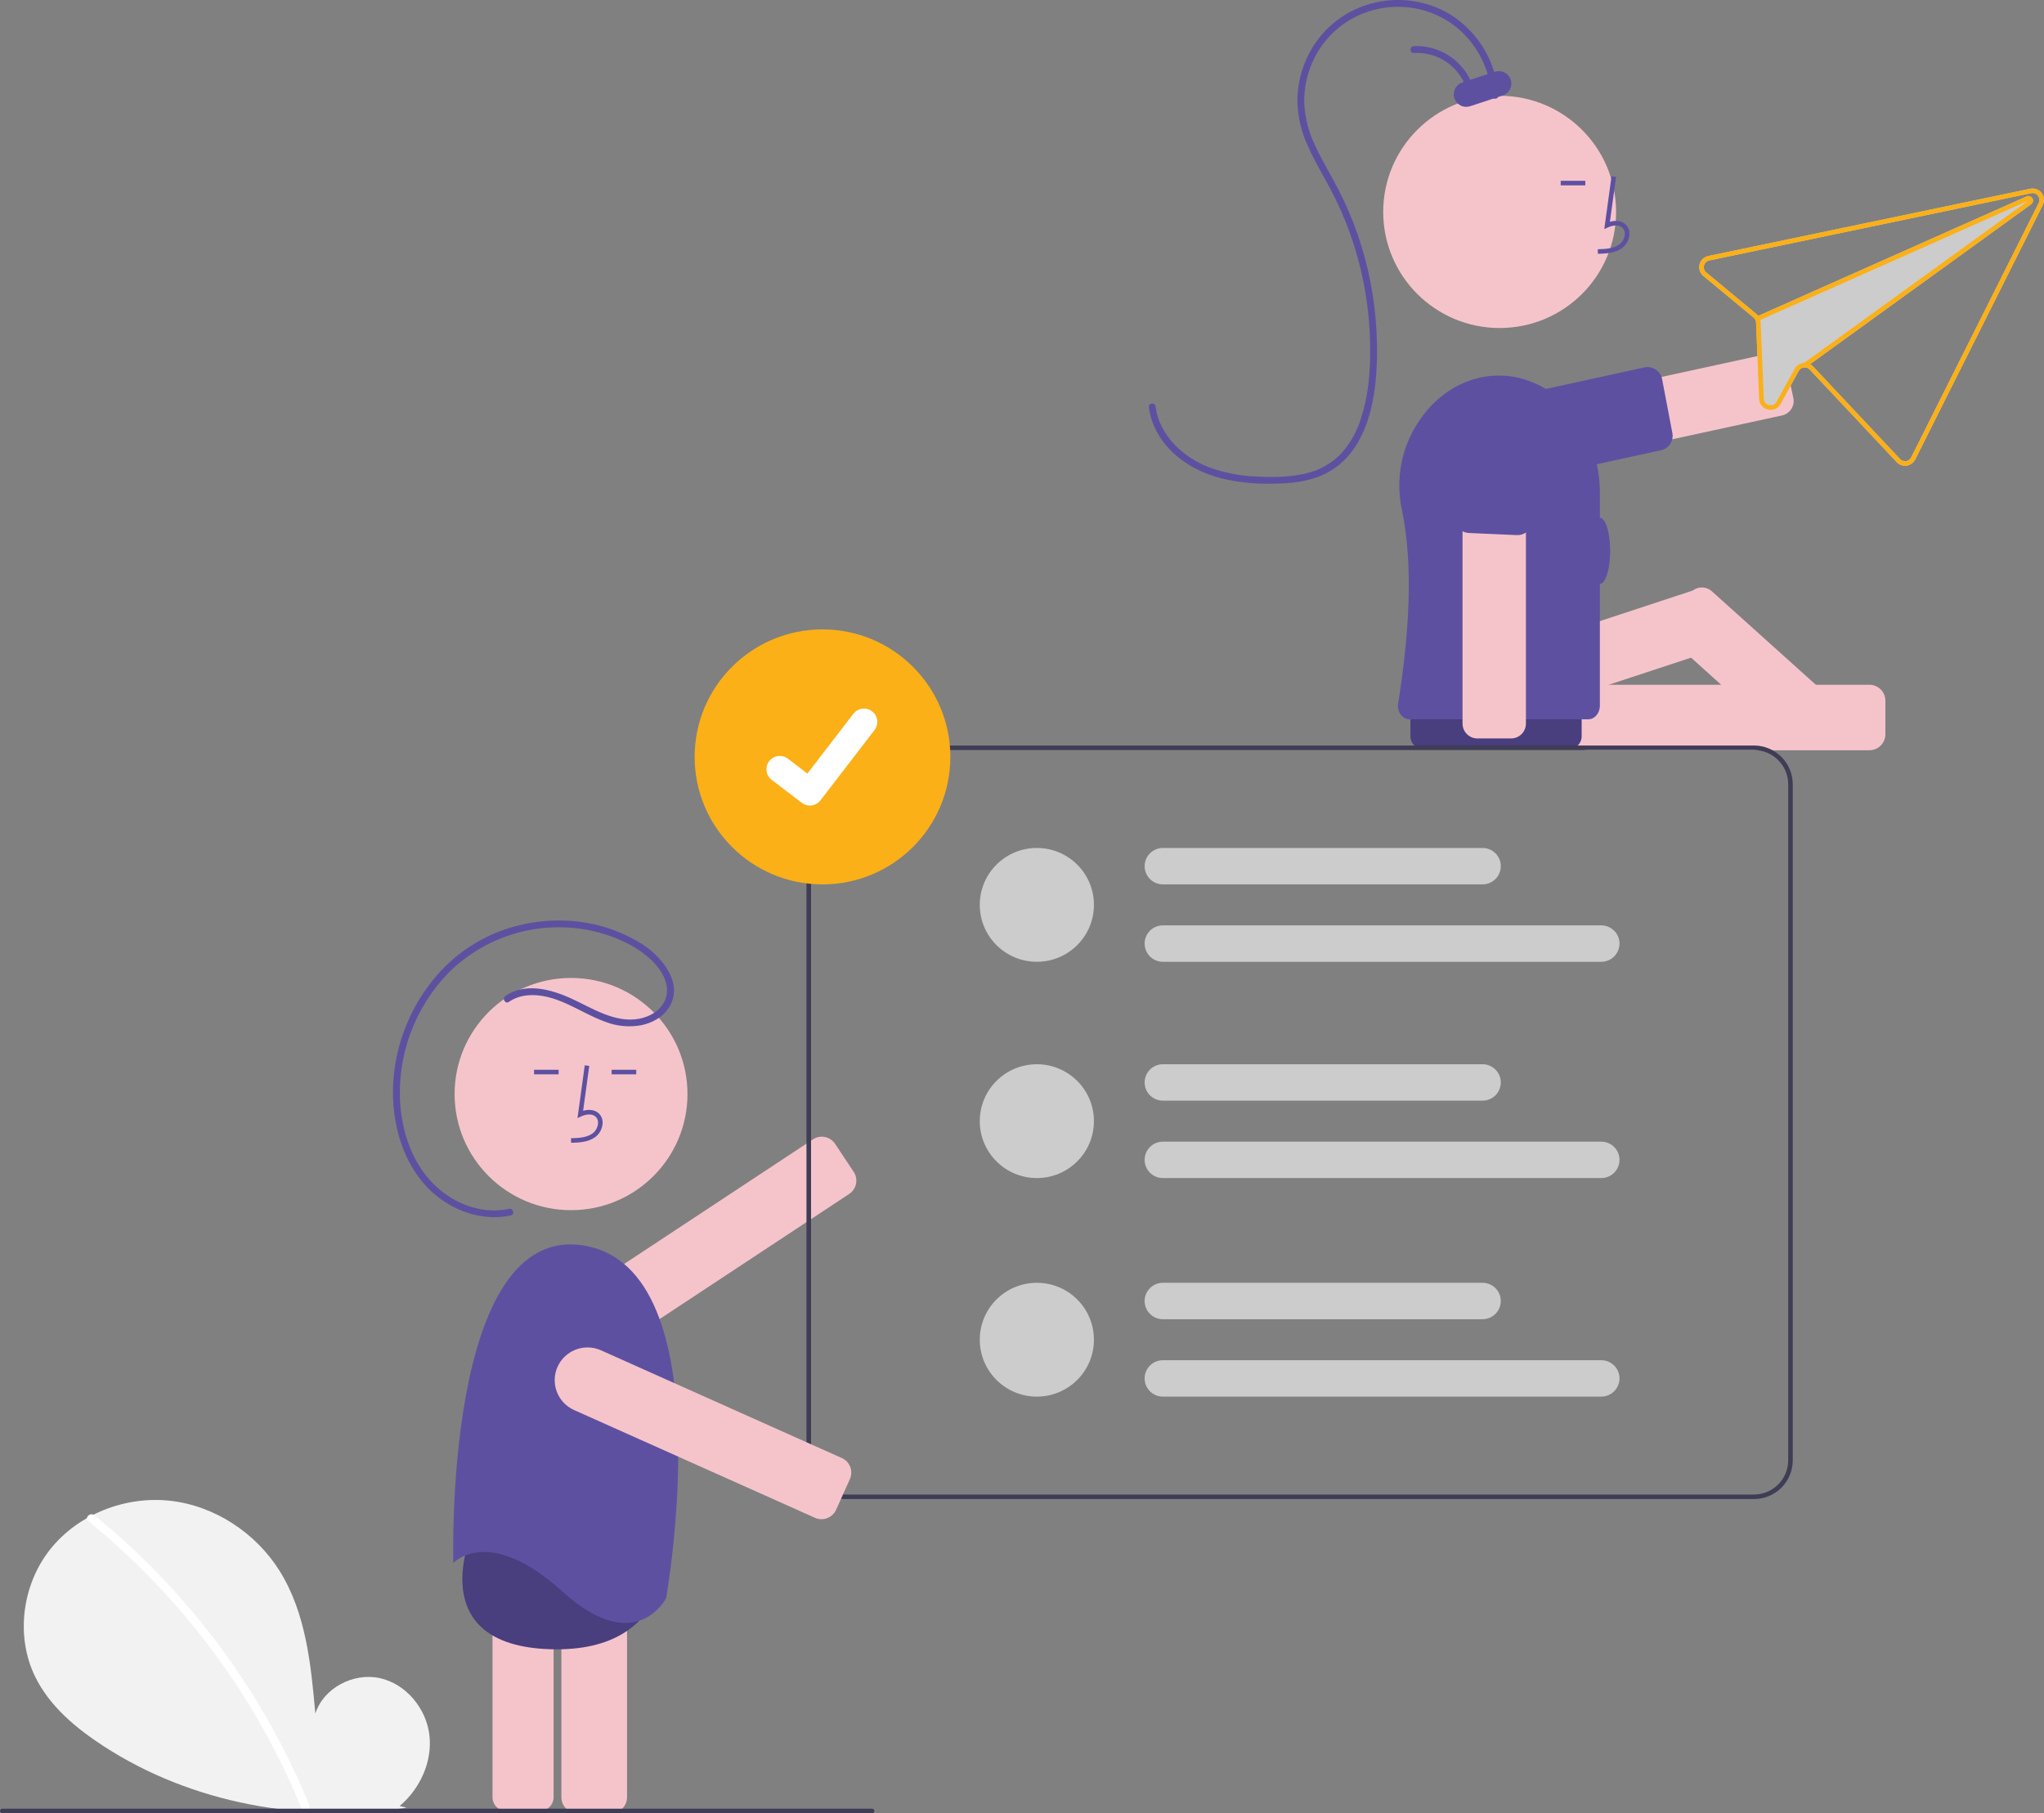 <svg width="142" height="126" viewBox="0 0 142 126" fill="none" xmlns="http://www.w3.org/2000/svg">
<rect x="0" y="0" width="142" height="126" fill="#808080" stroke="none"/>
<g clip-path="url(#clip0_234_287)">
<path d="M27.763 125.497C29.19 124.295 30.056 122.396 29.829 120.547C29.602 118.698 28.194 116.999 26.369 116.606C24.544 116.214 22.463 117.301 21.908 119.079C21.603 115.65 21.252 112.078 19.424 109.158C17.769 106.514 14.903 104.622 11.796 104.283C8.689 103.945 5.419 105.223 3.481 107.669C1.544 110.114 1.069 113.67 2.426 116.478C3.426 118.546 5.268 120.085 7.197 121.338C13.353 125.333 20.99 126.683 28.256 125.616L27.763 125.497Z" fill="#F2F2F2"/>
<path d="M6.553 105.294C9.116 107.376 11.468 109.705 13.574 112.247C15.68 114.787 17.534 117.524 19.11 120.42C19.991 122.045 20.783 123.717 21.481 125.428C21.624 125.776 21.057 125.927 20.916 125.583C19.679 122.567 18.149 119.679 16.347 116.96C14.554 114.252 12.502 111.723 10.219 109.41C8.928 108.102 7.566 106.866 6.139 105.707C5.846 105.47 6.263 105.058 6.553 105.294H6.553Z" fill="white"/>
<path d="M129.871 52.133H110.36C110.066 52.133 109.784 52.016 109.576 51.808C109.367 51.601 109.25 51.319 109.25 51.026V48.691C109.25 48.397 109.367 48.116 109.576 47.908C109.784 47.7 110.066 47.584 110.36 47.583H129.871C130.166 47.584 130.448 47.7 130.656 47.908C130.864 48.116 130.981 48.397 130.982 48.691V51.026C130.981 51.319 130.864 51.601 130.656 51.808C130.448 52.016 130.166 52.133 129.871 52.133Z" fill="#F5C4CB"/>
<path d="M127.238 48.563L118.923 41.085C118.744 40.923 118.514 40.83 118.273 40.821C118.032 40.812 117.795 40.887 117.604 41.034L99.407 47.027C99.147 47.113 98.932 47.298 98.809 47.541C98.687 47.785 98.665 48.067 98.751 48.326L99.485 50.543C99.527 50.671 99.594 50.79 99.683 50.893C99.771 50.995 99.879 51.079 100 51.14C100.121 51.2 100.253 51.237 100.388 51.247C100.523 51.257 100.659 51.24 100.787 51.197L117.48 45.7L124.29 51.824C124.478 51.995 124.724 52.089 124.979 52.089C124.997 52.089 125.015 52.088 125.033 52.087C125.169 52.081 125.301 52.047 125.424 51.989C125.546 51.931 125.655 51.85 125.746 51.749L127.313 50.015C127.496 49.812 127.591 49.545 127.577 49.273C127.563 49.001 127.441 48.745 127.238 48.563Z" fill="#F5C4CB"/>
<path d="M35.166 104.481C34.914 104.481 34.672 104.582 34.494 104.76C34.316 104.937 34.215 105.179 34.215 105.43V124.891C34.215 125.143 34.316 125.384 34.494 125.562C34.672 125.74 34.914 125.84 35.166 125.84H37.508C37.76 125.84 38.002 125.74 38.18 125.562C38.358 125.384 38.459 125.143 38.459 124.891V105.43C38.459 105.179 38.358 104.937 38.18 104.76C38.002 104.582 37.76 104.481 37.508 104.481H35.166Z" fill="#F5C4CB"/>
<path d="M42.451 125.999H40.11C39.816 125.998 39.534 125.882 39.326 125.674C39.117 125.466 39 125.185 39 124.891V105.43C39 105.137 39.117 104.855 39.326 104.648C39.534 104.44 39.816 104.323 40.11 104.323H42.451C42.746 104.323 43.028 104.44 43.236 104.648C43.444 104.855 43.561 105.137 43.562 105.43V124.891C43.561 125.185 43.444 125.466 43.236 125.674C43.028 125.882 42.746 125.998 42.451 125.999Z" fill="#F5C4CB"/>
<path d="M46.286 106.939C46.286 106.939 47.17 114.872 38.241 114.602C29.312 114.333 32.786 106.538 32.786 106.538C32.786 106.538 34.652 105.076 39.369 106.49C44.086 107.905 46.286 106.939 46.286 106.939Z" fill="#493E7E"/>
<path d="M42.444 93.439C41.954 93.44 41.476 93.283 41.082 92.992C40.688 92.701 40.399 92.29 40.257 91.822C40.116 91.354 40.129 90.852 40.296 90.392C40.462 89.932 40.773 89.538 41.182 89.268L56.477 79.172C56.598 79.091 56.734 79.036 56.877 79.008C57.021 78.98 57.168 78.981 57.311 79.01C57.454 79.039 57.589 79.096 57.71 79.177C57.831 79.258 57.935 79.363 58.015 79.484L59.307 81.431C59.469 81.676 59.528 81.975 59.469 82.263C59.41 82.551 59.239 82.803 58.994 82.966L43.7 93.062C43.328 93.308 42.891 93.44 42.444 93.439Z" fill="#F5C4CB"/>
<path d="M39.671 84.093C44.139 84.093 47.76 80.48 47.76 76.024C47.76 71.568 44.139 67.956 39.671 67.956C35.204 67.956 31.582 71.568 31.582 76.024C31.582 80.48 35.204 84.093 39.671 84.093Z" fill="#F5C4CB"/>
<path d="M39.677 79.411C40.201 79.397 40.854 79.378 41.356 79.012C41.506 78.898 41.629 78.754 41.717 78.588C41.804 78.422 41.855 78.239 41.864 78.051C41.873 77.918 41.851 77.785 41.8 77.662C41.749 77.538 41.67 77.428 41.569 77.341C41.306 77.119 40.923 77.067 40.51 77.188L40.938 74.068L40.624 74.025L40.12 77.694L40.383 77.573C40.687 77.434 41.105 77.363 41.364 77.582C41.428 77.639 41.478 77.71 41.509 77.79C41.541 77.869 41.554 77.955 41.547 78.04C41.539 78.18 41.502 78.316 41.436 78.439C41.371 78.563 41.28 78.671 41.169 78.757C40.778 79.042 40.258 79.078 39.668 79.095L39.677 79.411Z" fill="#5E50A1"/>
<path d="M44.201 74.337H42.492V74.654H44.201V74.337Z" fill="#5E50A1"/>
<path d="M38.81 74.337H37.102V74.654H38.81V74.337Z" fill="#5E50A1"/>
<path d="M31.495 108.611C31.495 108.611 30.797 84.926 40.575 86.551C50.352 88.177 46.278 111.049 46.278 111.049C46.278 111.049 44.183 115.228 39.061 110.584C33.94 105.94 31.495 108.611 31.495 108.611Z" fill="#5E50A1"/>
<path d="M35.111 69.21C36.685 68.144 38.671 68.868 40.201 69.629C41.686 70.368 43.36 71.308 45.04 70.596C45.697 70.318 46.23 69.775 46.323 69.047C46.433 68.181 45.908 67.37 45.324 66.781C44.689 66.175 43.949 65.689 43.141 65.346C42.348 64.99 41.513 64.736 40.655 64.592C38.958 64.299 37.214 64.415 35.57 64.931C33.926 65.446 32.43 66.346 31.205 67.555C30.021 68.76 29.105 70.202 28.52 71.785C27.934 73.369 27.691 75.058 27.807 76.742C27.941 78.537 28.515 80.367 29.669 81.776C30.75 83.098 32.37 84.027 34.099 84.105C34.523 84.125 34.947 84.09 35.362 84.003C35.66 83.939 35.788 84.397 35.488 84.46C33.688 84.843 31.822 84.274 30.394 83.154C28.891 81.974 27.968 80.189 27.564 78.349C26.79 74.828 27.76 71.039 29.982 68.221C31.079 66.817 32.5 65.698 34.124 64.96C35.801 64.213 37.634 63.878 39.468 63.982C41.297 64.074 43.071 64.635 44.619 65.61C46.004 66.503 47.565 68.395 46.435 70.069C46.013 70.695 45.312 71.077 44.584 71.233C43.749 71.395 42.885 71.32 42.09 71.017C40.281 70.379 38.608 68.956 36.583 69.171C36.141 69.217 35.718 69.371 35.351 69.62C35.097 69.792 34.859 69.381 35.111 69.21H35.111Z" fill="#5E50A1"/>
<path d="M104.219 32.463C103.852 32.228 103.564 31.89 103.39 31.492C103.216 31.094 103.165 30.653 103.242 30.226C103.319 29.798 103.522 29.403 103.824 29.091C104.126 28.778 104.515 28.562 104.94 28.47L122.861 24.578C123.128 24.521 123.407 24.571 123.637 24.718C123.867 24.866 124.029 25.098 124.088 25.364L124.01 25.381L124.088 25.364L124.586 27.646C124.614 27.778 124.617 27.914 124.593 28.047C124.569 28.18 124.519 28.307 124.446 28.421C124.372 28.534 124.278 28.632 124.166 28.709C124.055 28.786 123.93 28.841 123.798 28.87L105.877 32.761C105.799 32.778 105.721 32.79 105.642 32.799C105.143 32.853 104.64 32.734 104.219 32.463Z" fill="#F5C4CB"/>
<path d="M102.755 31.173C102.745 31.131 102.735 31.088 102.727 31.044C102.58 30.27 102.849 29.455 103.485 28.749C104.176 28.016 105.077 27.515 106.066 27.315L114.236 25.532C114.371 25.503 114.51 25.5 114.645 25.526C114.781 25.551 114.91 25.603 115.025 25.679C115.14 25.754 115.238 25.852 115.315 25.967C115.391 26.081 115.444 26.21 115.469 26.345L116.182 30.09C116.234 30.353 116.179 30.626 116.031 30.85C115.883 31.073 115.653 31.23 115.39 31.286L107.168 33.08C106.797 33.162 106.419 33.203 106.039 33.204C104.419 33.204 103.071 32.417 102.755 31.173Z" fill="#5E50A1"/>
<path d="M104.183 22.793C108.65 22.793 112.272 19.18 112.272 14.725C112.272 10.268 108.65 6.656 104.183 6.656C99.715 6.656 96.094 10.268 96.094 14.725C96.094 19.18 99.715 22.793 104.183 22.793Z" fill="#F5C4CB"/>
<path d="M111.009 17.637C111.533 17.622 112.186 17.604 112.688 17.238C112.838 17.124 112.961 16.98 113.049 16.814C113.137 16.648 113.187 16.465 113.196 16.277C113.205 16.144 113.183 16.011 113.132 15.887C113.081 15.764 113.002 15.654 112.901 15.566C112.638 15.345 112.255 15.293 111.842 15.414L112.27 12.294L111.956 12.251L111.452 15.919L111.715 15.799C112.019 15.66 112.437 15.589 112.696 15.808C112.76 15.865 112.81 15.936 112.841 16.016C112.873 16.095 112.886 16.181 112.879 16.266C112.871 16.405 112.834 16.542 112.768 16.665C112.703 16.789 112.612 16.897 112.501 16.982C112.11 17.267 111.59 17.304 111 17.321L111.009 17.637Z" fill="#5E50A1"/>
<path d="M110.134 12.563H108.426V12.88H110.134V12.563Z" fill="#5E50A1"/>
<path d="M103.612 6.633C103.552 5.679 103.288 4.749 102.837 3.906C102.386 3.063 101.758 2.327 100.997 1.747C100.21 1.166 99.303 0.769 98.341 0.586C97.38 0.403 96.389 0.439 95.443 0.69C94.504 0.934 93.632 1.387 92.893 2.015C92.154 2.644 91.569 3.432 91.18 4.319C90.788 5.2 90.593 6.155 90.607 7.118C90.65 8.165 90.911 9.193 91.373 10.134C91.85 11.171 92.452 12.143 92.974 13.157C93.489 14.156 93.933 15.19 94.303 16.25C95.056 18.412 95.5 20.669 95.623 22.954C95.817 26.556 95.471 31.816 91.394 33.198C90.358 33.55 89.239 33.615 88.152 33.612C87.007 33.626 85.865 33.493 84.755 33.215C82.83 32.703 81.003 31.499 80.183 29.629C79.993 29.197 79.867 28.74 79.806 28.273C79.789 28.145 79.928 28.037 80.044 28.036C80.107 28.037 80.166 28.063 80.211 28.107C80.255 28.151 80.281 28.21 80.282 28.273C80.547 30.266 82.213 31.794 84.02 32.481C85.076 32.863 86.186 33.077 87.309 33.116C88.427 33.172 89.587 33.164 90.681 32.907C91.656 32.697 92.542 32.194 93.221 31.467C93.827 30.771 94.279 29.956 94.547 29.075C95.191 27.115 95.258 24.961 95.145 22.919C95.017 20.641 94.563 18.393 93.797 16.244C93.41 15.159 92.944 14.103 92.401 13.087C91.871 12.092 91.282 11.126 90.835 10.089C90.4 9.136 90.16 8.106 90.13 7.059C90.127 6.092 90.32 5.135 90.698 4.244C91.069 3.35 91.626 2.545 92.331 1.88C93.037 1.216 93.875 0.708 94.791 0.39C95.724 0.067 96.713 -0.059 97.697 0.021C98.681 0.102 99.637 0.386 100.504 0.857C101.328 1.33 102.051 1.961 102.63 2.714C103.208 3.467 103.632 4.327 103.875 5.244C103.993 5.699 104.065 6.164 104.088 6.633C104.104 6.938 103.628 6.937 103.612 6.633H103.612Z" fill="#5E50A1"/>
<path d="M102.036 6.799C101.906 5.919 101.464 5.114 100.79 4.532C100.074 3.933 99.155 3.629 98.221 3.681C97.915 3.697 97.916 3.222 98.221 3.207C99.236 3.161 100.232 3.489 101.02 4.128C101.808 4.767 102.333 5.673 102.495 6.673C102.541 6.972 102.082 7.101 102.036 6.799Z" fill="#5E50A1"/>
<path d="M101.036 6.827C100.964 6.608 100.981 6.369 101.085 6.163C101.189 5.957 101.371 5.8 101.591 5.728L103.85 4.984C104.07 4.912 104.309 4.929 104.516 5.033C104.723 5.137 104.879 5.318 104.952 5.537C105.025 5.757 105.007 5.995 104.903 6.202C104.799 6.408 104.617 6.564 104.397 6.636L102.138 7.38C102.029 7.416 101.914 7.43 101.8 7.422C101.686 7.414 101.574 7.383 101.472 7.331C101.37 7.28 101.279 7.209 101.204 7.123C101.129 7.036 101.072 6.936 101.036 6.827V6.827Z" fill="#5E50A1"/>
<path d="M118.677 17.79C118.531 17.82 118.396 17.891 118.289 17.995C118.182 18.098 118.106 18.23 118.07 18.374C118.034 18.518 118.04 18.67 118.087 18.811C118.133 18.953 118.219 19.078 118.333 19.173L121.825 22.067C121.876 22.11 121.918 22.162 121.949 22.221C121.978 22.281 121.994 22.346 121.996 22.412L122.214 27.718C122.218 27.892 122.281 28.059 122.391 28.193C122.502 28.327 122.655 28.42 122.825 28.457L122.831 28.459C122.999 28.5 123.176 28.483 123.334 28.412C123.491 28.341 123.621 28.22 123.701 28.067L124.96 25.776C125.003 25.701 125.065 25.639 125.14 25.596C125.215 25.553 125.3 25.531 125.387 25.532C125.451 25.533 125.514 25.546 125.572 25.572C125.63 25.598 125.682 25.635 125.725 25.682L131.768 32.114C131.856 32.207 131.964 32.278 132.085 32.32C132.206 32.362 132.335 32.374 132.462 32.356C132.588 32.337 132.707 32.288 132.811 32.214C132.914 32.139 132.998 32.041 133.055 31.927L141.916 14.245C141.983 14.112 142.011 13.963 141.997 13.814C141.983 13.666 141.927 13.525 141.835 13.407C141.744 13.289 141.622 13.199 141.481 13.147C141.341 13.096 141.189 13.085 141.043 13.116L140.756 13.175L118.677 17.79L118.677 17.79ZM118.535 18.93C118.467 18.873 118.415 18.798 118.387 18.713C118.36 18.628 118.356 18.537 118.378 18.45C118.4 18.364 118.445 18.285 118.51 18.223C118.574 18.161 118.655 18.118 118.743 18.1L140.815 13.487L141.109 13.426C141.197 13.408 141.288 13.415 141.371 13.446C141.455 13.477 141.528 13.531 141.583 13.601C141.638 13.672 141.671 13.756 141.68 13.845C141.689 13.934 141.673 14.023 141.633 14.103L132.772 31.785C132.738 31.854 132.687 31.913 132.625 31.957C132.563 32.002 132.491 32.031 132.415 32.042C132.34 32.053 132.262 32.045 132.19 32.02C132.118 31.995 132.052 31.953 132 31.897L125.957 25.465C125.898 25.401 125.828 25.348 125.751 25.307L141.106 14.196C141.166 14.153 141.21 14.091 141.229 14.019C141.248 13.948 141.241 13.872 141.21 13.805C141.179 13.738 141.126 13.684 141.059 13.652C140.992 13.62 140.916 13.612 140.845 13.63C140.827 13.634 140.81 13.64 140.793 13.648L122.149 21.949C122.113 21.903 122.072 21.861 122.026 21.824L118.535 18.93V18.93Z" fill="#CCCCCC"/>
<path d="M118.677 17.79C118.531 17.82 118.396 17.891 118.289 17.995C118.182 18.098 118.106 18.23 118.07 18.374C118.034 18.518 118.04 18.67 118.087 18.811C118.133 18.953 118.219 19.078 118.333 19.173L121.825 22.067C121.876 22.11 121.918 22.162 121.949 22.221C121.978 22.281 121.994 22.346 121.996 22.412L122.214 27.718C122.218 27.892 122.281 28.059 122.391 28.193C122.502 28.327 122.655 28.42 122.825 28.457L122.831 28.459C122.999 28.5 123.176 28.483 123.334 28.412C123.491 28.341 123.621 28.22 123.701 28.067L124.96 25.776C125.003 25.701 125.065 25.639 125.14 25.596C125.215 25.553 125.3 25.531 125.387 25.532C125.451 25.533 125.514 25.546 125.572 25.572C125.63 25.598 125.682 25.635 125.725 25.682L131.768 32.114C131.856 32.207 131.964 32.278 132.085 32.32C132.206 32.362 132.335 32.374 132.462 32.356C132.588 32.337 132.707 32.288 132.811 32.214C132.914 32.139 132.998 32.041 133.055 31.927L141.916 14.245C141.983 14.112 142.011 13.963 141.997 13.814C141.983 13.666 141.927 13.525 141.835 13.407C141.744 13.289 141.622 13.199 141.481 13.147C141.341 13.096 141.189 13.085 141.043 13.116L140.756 13.175L118.677 17.79L118.677 17.79ZM118.535 18.93C118.467 18.873 118.415 18.798 118.387 18.713C118.36 18.628 118.356 18.537 118.378 18.45C118.4 18.364 118.445 18.285 118.51 18.223C118.574 18.161 118.655 18.118 118.743 18.1L140.815 13.487L141.109 13.426C141.197 13.408 141.288 13.415 141.371 13.446C141.455 13.477 141.528 13.531 141.583 13.601C141.638 13.672 141.671 13.756 141.68 13.845C141.689 13.934 141.673 14.023 141.633 14.103L132.772 31.785C132.738 31.854 132.687 31.913 132.625 31.957C132.563 32.002 132.491 32.031 132.415 32.042C132.339 32.053 132.262 32.045 132.19 32.02C132.118 31.995 132.052 31.953 132 31.897L125.957 25.465C125.898 25.401 125.828 25.348 125.751 25.307C125.64 25.248 125.517 25.216 125.391 25.215C125.373 25.215 125.355 25.215 125.337 25.216L125.336 25.216C125.201 25.223 125.07 25.264 124.956 25.335C124.842 25.407 124.748 25.506 124.683 25.624L123.423 27.916C123.375 28.008 123.297 28.081 123.202 28.124C123.107 28.166 123.001 28.175 122.9 28.15L122.897 28.149C122.794 28.128 122.702 28.072 122.636 27.991C122.569 27.911 122.532 27.81 122.531 27.706L122.313 22.4C122.311 22.344 122.303 22.288 122.289 22.234L122.289 22.232C122.276 22.18 122.257 22.13 122.233 22.081C122.21 22.034 122.182 21.99 122.149 21.949C122.113 21.903 122.072 21.861 122.026 21.824L118.535 18.93V18.93Z" fill="#FBB017"/>
<path d="M122.149 21.948L140.793 13.648C140.809 13.64 140.826 13.634 140.844 13.63C140.916 13.612 140.992 13.62 141.059 13.651C141.125 13.683 141.179 13.737 141.21 13.805C141.241 13.872 141.247 13.947 141.228 14.019C141.209 14.09 141.166 14.153 141.105 14.195L125.75 25.306L125.479 25.503L125.294 25.247L125.335 25.215L125.337 25.216L140.918 13.939L122.289 22.232L122.289 22.233L122.207 22.268L122.078 21.98L122.149 21.948Z" fill="#FBB017"/>
<path d="M98.857 47.138C98.625 47.138 98.404 47.23 98.24 47.393C98.077 47.556 97.985 47.777 97.984 48.008V51.172C97.985 51.403 98.077 51.624 98.24 51.787C98.404 51.95 98.625 52.042 98.857 52.042H109.008C109.239 52.042 109.461 51.95 109.624 51.787C109.788 51.624 109.88 51.403 109.88 51.172V48.008C109.88 47.777 109.788 47.556 109.624 47.393C109.461 47.23 109.239 47.138 109.008 47.138H98.857Z" fill="#493E7E"/>
<path d="M97.657 31.088C97.173 32.489 97.082 33.996 97.396 35.445C98.203 39.389 97.902 44.053 97.109 49.036C97.109 49.56 97.475 49.985 97.927 49.985H110.329C110.78 49.985 111.146 49.56 111.146 49.036V34.244C111.146 29.873 108.167 26.296 104.441 26.106C104.338 26.1 104.233 26.097 104.128 26.097C101.221 26.097 98.722 28.158 97.657 31.088Z" fill="#5E50A1"/>
<path d="M101.605 50.285V31.992C101.605 31.41 101.837 30.851 102.25 30.439C102.663 30.027 103.223 29.796 103.807 29.796C104.391 29.796 104.951 30.027 105.364 30.439C105.776 30.851 106.008 31.41 106.008 31.992V50.285C106.008 50.558 105.899 50.819 105.706 51.012C105.513 51.205 105.251 51.313 104.977 51.314H102.636C102.363 51.313 102.101 51.205 101.908 51.012C101.714 50.819 101.606 50.558 101.605 50.285Z" fill="#F5C4CB"/>
<path d="M105.376 37.183L102.048 37.037C101.775 37.024 101.518 36.905 101.333 36.703C101.149 36.502 101.052 36.236 101.063 35.964L101.297 30.669C101.312 30.316 101.397 29.969 101.546 29.648C101.695 29.328 101.907 29.039 102.168 28.8C102.429 28.561 102.735 28.376 103.068 28.255C103.402 28.134 103.756 28.079 104.11 28.095C104.464 28.11 104.812 28.196 105.133 28.345C105.454 28.495 105.743 28.707 105.982 28.968C106.221 29.229 106.406 29.535 106.527 29.867C106.647 30.2 106.701 30.553 106.685 30.906L106.451 36.201C106.439 36.465 106.326 36.715 106.134 36.898C105.943 37.081 105.688 37.184 105.422 37.184C105.407 37.184 105.391 37.183 105.376 37.183Z" fill="#5E50A1"/>
<path d="M111.147 40.572C111.542 40.572 111.861 39.545 111.861 38.278C111.861 37.011 111.542 35.984 111.147 35.984C110.753 35.984 110.434 37.011 110.434 38.278C110.434 39.545 110.753 40.572 111.147 40.572Z" fill="#5E50A1"/>
<path d="M72.032 66.833C74.222 66.833 75.997 65.062 75.997 62.878C75.997 60.694 74.222 58.923 72.032 58.923C69.842 58.923 68.066 60.694 68.066 62.878C68.066 65.062 69.842 66.833 72.032 66.833Z" fill="#CCCCCC"/>
<path d="M111.241 66.834H80.788C80.452 66.834 80.129 66.7 79.891 66.463C79.653 66.225 79.519 65.903 79.519 65.568C79.519 65.232 79.653 64.91 79.891 64.673C80.129 64.436 80.452 64.302 80.788 64.302H111.241C111.578 64.302 111.9 64.436 112.138 64.673C112.376 64.91 112.51 65.232 112.51 65.568C112.51 65.903 112.376 66.225 112.138 66.463C111.9 66.7 111.578 66.834 111.241 66.834Z" fill="#CCCCCC"/>
<path d="M102.994 61.454H80.788C80.452 61.454 80.129 61.321 79.891 61.083C79.653 60.846 79.519 60.524 79.519 60.188C79.519 59.853 79.653 59.531 79.891 59.294C80.129 59.056 80.452 58.923 80.788 58.923H102.994C103.33 58.923 103.653 59.056 103.891 59.294C104.129 59.531 104.262 59.853 104.262 60.188C104.262 60.524 104.129 60.846 103.891 61.083C103.653 61.321 103.33 61.454 102.994 61.454Z" fill="#CCCCCC"/>
<path d="M72.032 81.862C74.222 81.862 75.997 80.091 75.997 77.907C75.997 75.723 74.222 73.952 72.032 73.952C69.842 73.952 68.066 75.723 68.066 77.907C68.066 80.091 69.842 81.862 72.032 81.862Z" fill="#CCCCCC"/>
<path d="M111.241 81.862H80.788C80.452 81.862 80.129 81.729 79.891 81.491C79.653 81.254 79.519 80.932 79.519 80.596C79.519 80.261 79.653 79.939 79.891 79.701C80.129 79.464 80.452 79.331 80.788 79.331H111.241C111.578 79.331 111.9 79.464 112.138 79.701C112.376 79.939 112.51 80.261 112.51 80.596C112.51 80.932 112.376 81.254 112.138 81.491C111.9 81.729 111.578 81.862 111.241 81.862Z" fill="#CCCCCC"/>
<path d="M102.994 76.483H80.788C80.452 76.483 80.129 76.35 79.891 76.113C79.653 75.875 79.519 75.553 79.519 75.218C79.519 74.882 79.653 74.56 79.891 74.323C80.129 74.085 80.452 73.952 80.788 73.952H102.994C103.33 73.952 103.653 74.085 103.891 74.323C104.129 74.56 104.262 74.882 104.262 75.218C104.262 75.553 104.129 75.875 103.891 76.113C103.653 76.35 103.33 76.483 102.994 76.483Z" fill="#CCCCCC"/>
<path d="M72.032 97.049C74.222 97.049 75.997 95.278 75.997 93.094C75.997 90.91 74.222 89.139 72.032 89.139C69.842 89.139 68.066 90.91 68.066 93.094C68.066 95.278 69.842 97.049 72.032 97.049Z" fill="#CCCCCC"/>
<path d="M111.241 97.049H80.788C80.452 97.049 80.129 96.916 79.891 96.679C79.653 96.442 79.519 96.12 79.519 95.784C79.519 95.448 79.653 95.126 79.891 94.889C80.129 94.652 80.452 94.518 80.788 94.518H111.241C111.578 94.518 111.9 94.652 112.138 94.889C112.376 95.126 112.51 95.448 112.51 95.784C112.51 96.12 112.376 96.442 112.138 96.679C111.9 96.916 111.578 97.049 111.241 97.049Z" fill="#CCCCCC"/>
<path d="M102.994 91.67H80.788C80.452 91.67 80.129 91.537 79.891 91.299C79.653 91.062 79.519 90.74 79.519 90.404C79.519 90.069 79.653 89.747 79.891 89.51C80.129 89.272 80.452 89.139 80.788 89.139H102.994C103.33 89.139 103.653 89.272 103.891 89.51C104.129 89.747 104.262 90.069 104.262 90.404C104.262 90.74 104.129 91.062 103.891 91.299C103.653 91.537 103.33 91.67 102.994 91.67Z" fill="#CCCCCC"/>
<path d="M121.85 104.168H58.724C58.009 104.167 57.324 103.884 56.818 103.38C56.312 102.875 56.028 102.192 56.027 101.479V54.493C56.028 53.78 56.312 53.097 56.818 52.593C57.324 52.088 58.009 51.805 58.724 51.804H121.85C122.565 51.805 123.25 52.088 123.756 52.593C124.261 53.097 124.545 53.78 124.546 54.493V101.479C124.545 102.192 124.261 102.875 123.756 103.38C123.25 103.884 122.565 104.167 121.85 104.168ZM58.724 52.12C58.093 52.121 57.488 52.371 57.042 52.816C56.596 53.261 56.345 53.864 56.345 54.493V101.479C56.345 102.108 56.596 102.711 57.042 103.156C57.488 103.601 58.093 103.851 58.724 103.852H121.85C122.481 103.851 123.085 103.601 123.531 103.156C123.977 102.711 124.228 102.108 124.229 101.479V54.493C124.228 53.864 123.977 53.261 123.531 52.816C123.085 52.371 122.481 52.121 121.85 52.12H58.724Z" fill="#3F3D56"/>
<path d="M57.14 61.455C62.045 61.455 66.022 57.488 66.022 52.595C66.022 47.703 62.045 43.736 57.14 43.736C52.234 43.736 48.258 47.703 48.258 52.595C48.258 57.488 52.234 61.455 57.14 61.455Z" fill="#FBB017"/>
<path d="M56.261 55.975C56.061 55.975 55.867 55.911 55.707 55.791L55.697 55.784L53.609 54.19C53.513 54.116 53.432 54.024 53.371 53.919C53.31 53.814 53.27 53.697 53.254 53.577C53.238 53.457 53.246 53.334 53.278 53.217C53.309 53.1 53.363 52.99 53.437 52.893C53.511 52.797 53.604 52.716 53.709 52.655C53.815 52.594 53.931 52.555 54.052 52.539C54.172 52.523 54.295 52.531 54.413 52.562C54.531 52.593 54.641 52.648 54.737 52.721L56.09 53.755L59.285 49.599C59.359 49.503 59.451 49.422 59.556 49.361C59.662 49.301 59.778 49.261 59.899 49.245C60.02 49.229 60.142 49.237 60.26 49.269C60.378 49.3 60.488 49.354 60.585 49.428L60.565 49.455L60.585 49.429C60.78 49.578 60.908 49.799 60.94 50.042C60.972 50.285 60.906 50.531 60.757 50.725L56.999 55.614C56.912 55.727 56.8 55.818 56.672 55.88C56.544 55.943 56.404 55.975 56.261 55.975Z" fill="white"/>
<path d="M57.071 105.566C56.914 105.566 56.76 105.533 56.618 105.469H56.618L39.884 97.982C39.61 97.859 39.364 97.685 39.158 97.468C38.952 97.25 38.791 96.995 38.685 96.715C38.578 96.436 38.528 96.139 38.536 95.84C38.545 95.541 38.612 95.247 38.735 94.974C38.858 94.702 39.033 94.456 39.251 94.251C39.469 94.046 39.725 93.885 40.005 93.779C40.285 93.673 40.584 93.623 40.883 93.632C41.183 93.64 41.477 93.708 41.751 93.831L58.485 101.318C58.618 101.378 58.738 101.463 58.838 101.568C58.938 101.674 59.016 101.799 59.068 101.935C59.12 102.07 59.144 102.215 59.14 102.361C59.136 102.506 59.103 102.649 59.043 102.782L58.085 104.912C57.997 105.107 57.855 105.272 57.675 105.388C57.495 105.504 57.285 105.566 57.071 105.566Z" fill="#F5C4CB"/>
<path d="M60.588 126H0.159C0.117 126 0.076 125.983 0.046 125.953C0.017 125.924 0 125.884 0 125.842C0 125.8 0.017 125.759 0.046 125.73C0.076 125.7 0.117 125.683 0.159 125.683H60.588C60.63 125.683 60.671 125.7 60.7 125.73C60.73 125.759 60.747 125.8 60.747 125.842C60.747 125.884 60.73 125.924 60.7 125.953C60.671 125.983 60.63 126 60.588 126Z" fill="#3F3D56"/>
</g>
<defs>
<clipPath id="clip0_234_287">
<rect width="142" height="126" fill="white"/>
</clipPath>
</defs>
</svg>
